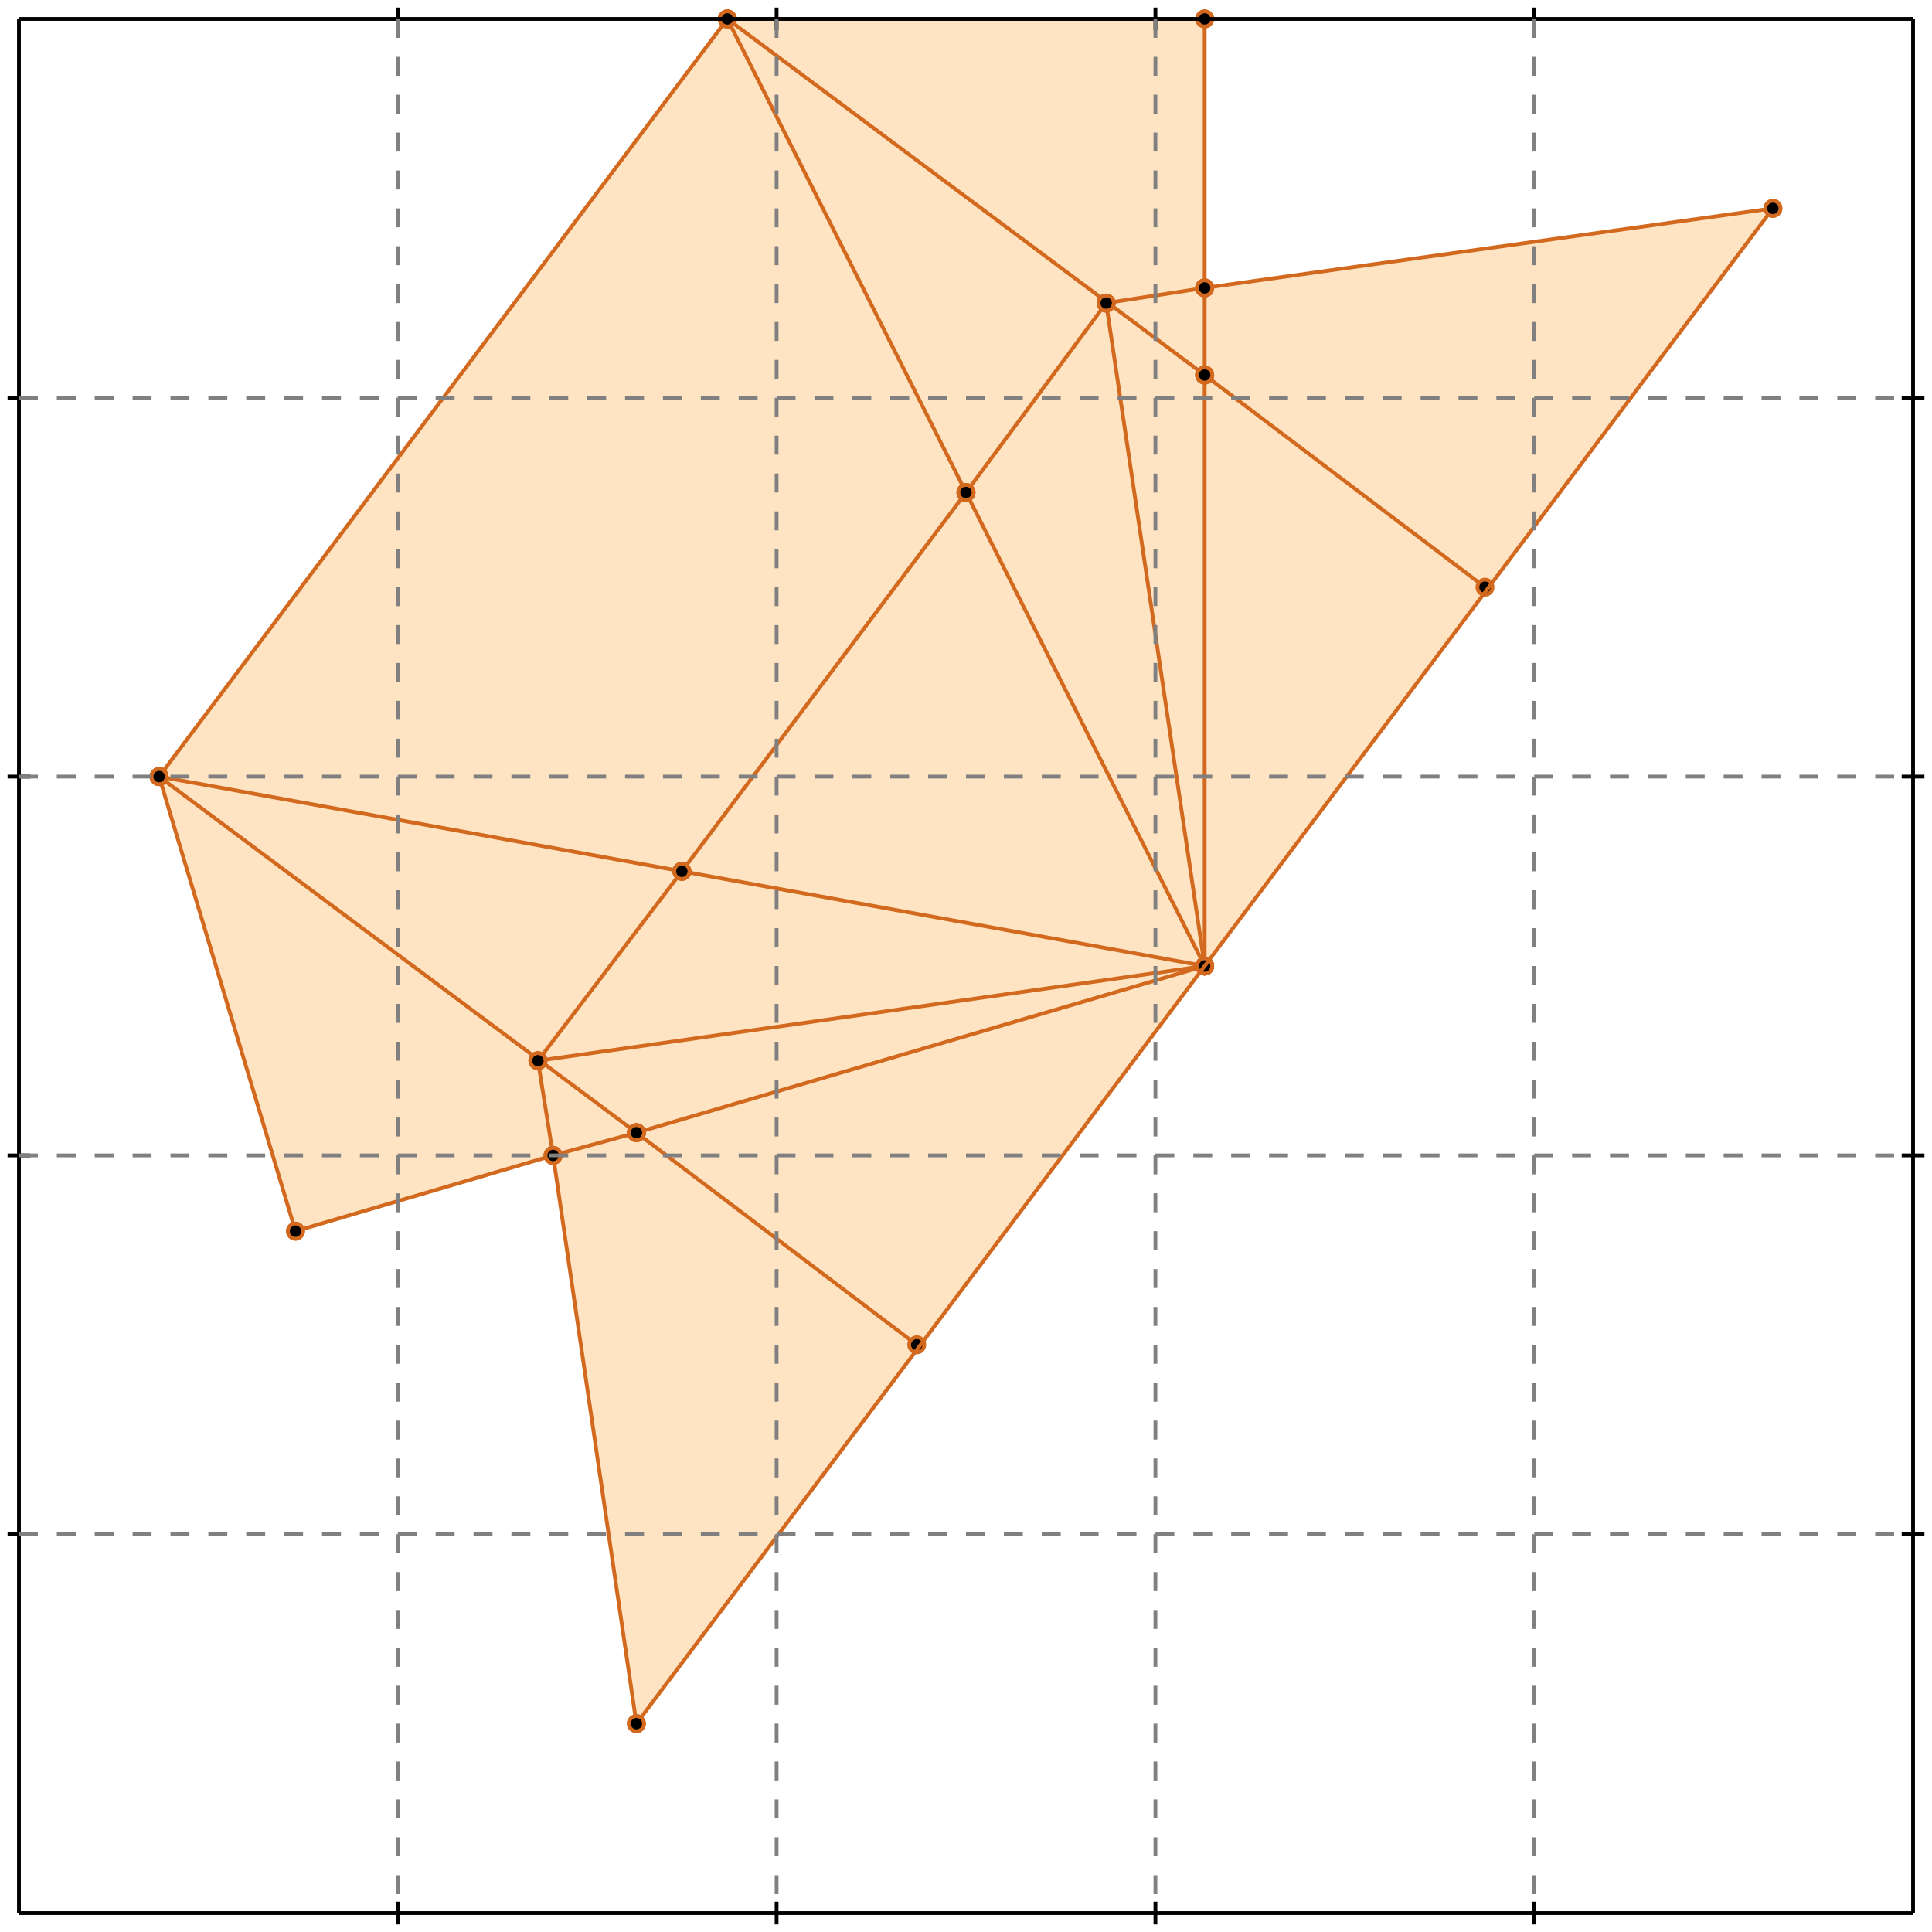 <?xml version="1.0" standalone="no"?>
<!DOCTYPE svg PUBLIC "-//W3C//DTD SVG 1.1//EN" 
  "http://www.w3.org/Graphics/SVG/1.1/DTD/svg11.dtd">
<svg width="510" height="510" version="1.1" id="toplevel"
    xmlns="http://www.w3.org/2000/svg"
    xmlns:xlink="http://www.w3.org/1999/xlink">
  <polygon points="168,455 468,55 318,76 318,5 192,5 42,205 78,325 146,305"
           fill="bisque"/>
  <g stroke="chocolate" stroke-width="1">
    <line x1="318" y1="99" x2="318" y2="76"/>
    <circle cx="318" cy="99" r="2"/>
    <circle cx="318" cy="76" r="2"/>
  </g>
  <g stroke="chocolate" stroke-width="1">
    <line x1="318" y1="255" x2="318" y2="99"/>
    <circle cx="318" cy="255" r="2"/>
    <circle cx="318" cy="99" r="2"/>
  </g>
  <g stroke="chocolate" stroke-width="1">
    <line x1="318" y1="99" x2="192" y2="5"/>
    <circle cx="318" cy="99" r="2"/>
    <circle cx="192" cy="5" r="2"/>
  </g>
  <g stroke="chocolate" stroke-width="1">
    <line x1="392" y1="155" x2="318" y2="99"/>
    <circle cx="392" cy="155" r="2"/>
    <circle cx="318" cy="99" r="2"/>
  </g>
  <g stroke="chocolate" stroke-width="1">
    <line x1="180" y1="230" x2="255" y2="130"/>
    <circle cx="180" cy="230" r="2"/>
    <circle cx="255" cy="130" r="2"/>
  </g>
  <g stroke="chocolate" stroke-width="1">
    <line x1="142" y1="280" x2="180" y2="230"/>
    <circle cx="142" cy="280" r="2"/>
    <circle cx="180" cy="230" r="2"/>
  </g>
  <g stroke="chocolate" stroke-width="1">
    <line x1="180" y1="230" x2="42" y2="205"/>
    <circle cx="180" cy="230" r="2"/>
    <circle cx="42" cy="205" r="2"/>
  </g>
  <g stroke="chocolate" stroke-width="1">
    <line x1="318" y1="255" x2="180" y2="230"/>
    <circle cx="318" cy="255" r="2"/>
    <circle cx="180" cy="230" r="2"/>
  </g>
  <g stroke="chocolate" stroke-width="1">
    <line x1="168" y1="299" x2="318" y2="255"/>
    <circle cx="168" cy="299" r="2"/>
    <circle cx="318" cy="255" r="2"/>
  </g>
  <g stroke="chocolate" stroke-width="1">
    <line x1="146" y1="305" x2="168" y2="299"/>
    <circle cx="146" cy="305" r="2"/>
    <circle cx="168" cy="299" r="2"/>
  </g>
  <g stroke="chocolate" stroke-width="1">
    <line x1="168" y1="299" x2="42" y2="205"/>
    <circle cx="168" cy="299" r="2"/>
    <circle cx="42" cy="205" r="2"/>
  </g>
  <g stroke="chocolate" stroke-width="1">
    <line x1="242" y1="355" x2="168" y2="299"/>
    <circle cx="242" cy="355" r="2"/>
    <circle cx="168" cy="299" r="2"/>
  </g>
  <g stroke="chocolate" stroke-width="1">
    <line x1="78" y1="325" x2="146" y2="305"/>
    <circle cx="78" cy="325" r="2"/>
    <circle cx="146" cy="305" r="2"/>
  </g>
  <g stroke="chocolate" stroke-width="1">
    <line x1="146" y1="305" x2="142" y2="280"/>
    <circle cx="146" cy="305" r="2"/>
    <circle cx="142" cy="280" r="2"/>
  </g>
  <g stroke="chocolate" stroke-width="1">
    <line x1="168" y1="455" x2="146" y2="305"/>
    <circle cx="168" cy="455" r="2"/>
    <circle cx="146" cy="305" r="2"/>
  </g>
  <g stroke="chocolate" stroke-width="1">
    <line x1="318" y1="76" x2="468" y2="55"/>
    <circle cx="318" cy="76" r="2"/>
    <circle cx="468" cy="55" r="2"/>
  </g>
  <g stroke="chocolate" stroke-width="1">
    <line x1="292" y1="80" x2="318" y2="76"/>
    <circle cx="292" cy="80" r="2"/>
    <circle cx="318" cy="76" r="2"/>
  </g>
  <g stroke="chocolate" stroke-width="1">
    <line x1="318" y1="76" x2="318" y2="5"/>
    <circle cx="318" cy="76" r="2"/>
    <circle cx="318" cy="5" r="2"/>
  </g>
  <g stroke="chocolate" stroke-width="1">
    <line x1="255" y1="130" x2="192" y2="5"/>
    <circle cx="255" cy="130" r="2"/>
    <circle cx="192" cy="5" r="2"/>
  </g>
  <g stroke="chocolate" stroke-width="1">
    <line x1="318" y1="255" x2="255" y2="130"/>
    <circle cx="318" cy="255" r="2"/>
    <circle cx="255" cy="130" r="2"/>
  </g>
  <g stroke="chocolate" stroke-width="1">
    <line x1="255" y1="130" x2="292" y2="80"/>
    <circle cx="255" cy="130" r="2"/>
    <circle cx="292" cy="80" r="2"/>
  </g>
  <g stroke="chocolate" stroke-width="1">
    <line x1="192" y1="5" x2="318" y2="5"/>
    <circle cx="192" cy="5" r="2"/>
    <circle cx="318" cy="5" r="2"/>
  </g>
  <g stroke="chocolate" stroke-width="1">
    <line x1="142" y1="280" x2="318" y2="255"/>
    <circle cx="142" cy="280" r="2"/>
    <circle cx="318" cy="255" r="2"/>
  </g>
  <g stroke="chocolate" stroke-width="1">
    <line x1="78" y1="325" x2="42" y2="205"/>
    <circle cx="78" cy="325" r="2"/>
    <circle cx="42" cy="205" r="2"/>
  </g>
  <g stroke="chocolate" stroke-width="1">
    <line x1="318" y1="255" x2="292" y2="80"/>
    <circle cx="318" cy="255" r="2"/>
    <circle cx="292" cy="80" r="2"/>
  </g>
  <g stroke="chocolate" stroke-width="1">
    <line x1="42" y1="205" x2="192" y2="5"/>
    <circle cx="42" cy="205" r="2"/>
    <circle cx="192" cy="5" r="2"/>
  </g>
  <g stroke="chocolate" stroke-width="1">
    <line x1="168" y1="455" x2="468" y2="55"/>
    <circle cx="168" cy="455" r="2"/>
    <circle cx="468" cy="55" r="2"/>
  </g>
  <g stroke="black" stroke-width="1">
    <line x1="5" y1="5" x2="505" y2="5"/>
    <line x1="5" y1="5" x2="5" y2="505"/>
    <line x1="505" y1="505" x2="5" y2="505"/>
    <line x1="505" y1="505" x2="505" y2="5"/>
    <line x1="105" y1="2" x2="105" y2="8"/>
    <line x1="2" y1="105" x2="8" y2="105"/>
    <line x1="105" y1="502" x2="105" y2="508"/>
    <line x1="502" y1="105" x2="508" y2="105"/>
    <line x1="205" y1="2" x2="205" y2="8"/>
    <line x1="2" y1="205" x2="8" y2="205"/>
    <line x1="205" y1="502" x2="205" y2="508"/>
    <line x1="502" y1="205" x2="508" y2="205"/>
    <line x1="305" y1="2" x2="305" y2="8"/>
    <line x1="2" y1="305" x2="8" y2="305"/>
    <line x1="305" y1="502" x2="305" y2="508"/>
    <line x1="502" y1="305" x2="508" y2="305"/>
    <line x1="405" y1="2" x2="405" y2="8"/>
    <line x1="2" y1="405" x2="8" y2="405"/>
    <line x1="405" y1="502" x2="405" y2="508"/>
    <line x1="502" y1="405" x2="508" y2="405"/>
  </g>
  <g stroke="gray" stroke-width="1" stroke-dasharray="5,5">
    <line x1="105" y1="5" x2="105" y2="505"/>
    <line x1="5" y1="105" x2="505" y2="105"/>
    <line x1="205" y1="5" x2="205" y2="505"/>
    <line x1="5" y1="205" x2="505" y2="205"/>
    <line x1="305" y1="5" x2="305" y2="505"/>
    <line x1="5" y1="305" x2="505" y2="305"/>
    <line x1="405" y1="5" x2="405" y2="505"/>
    <line x1="5" y1="405" x2="505" y2="405"/>
  </g>
</svg>
